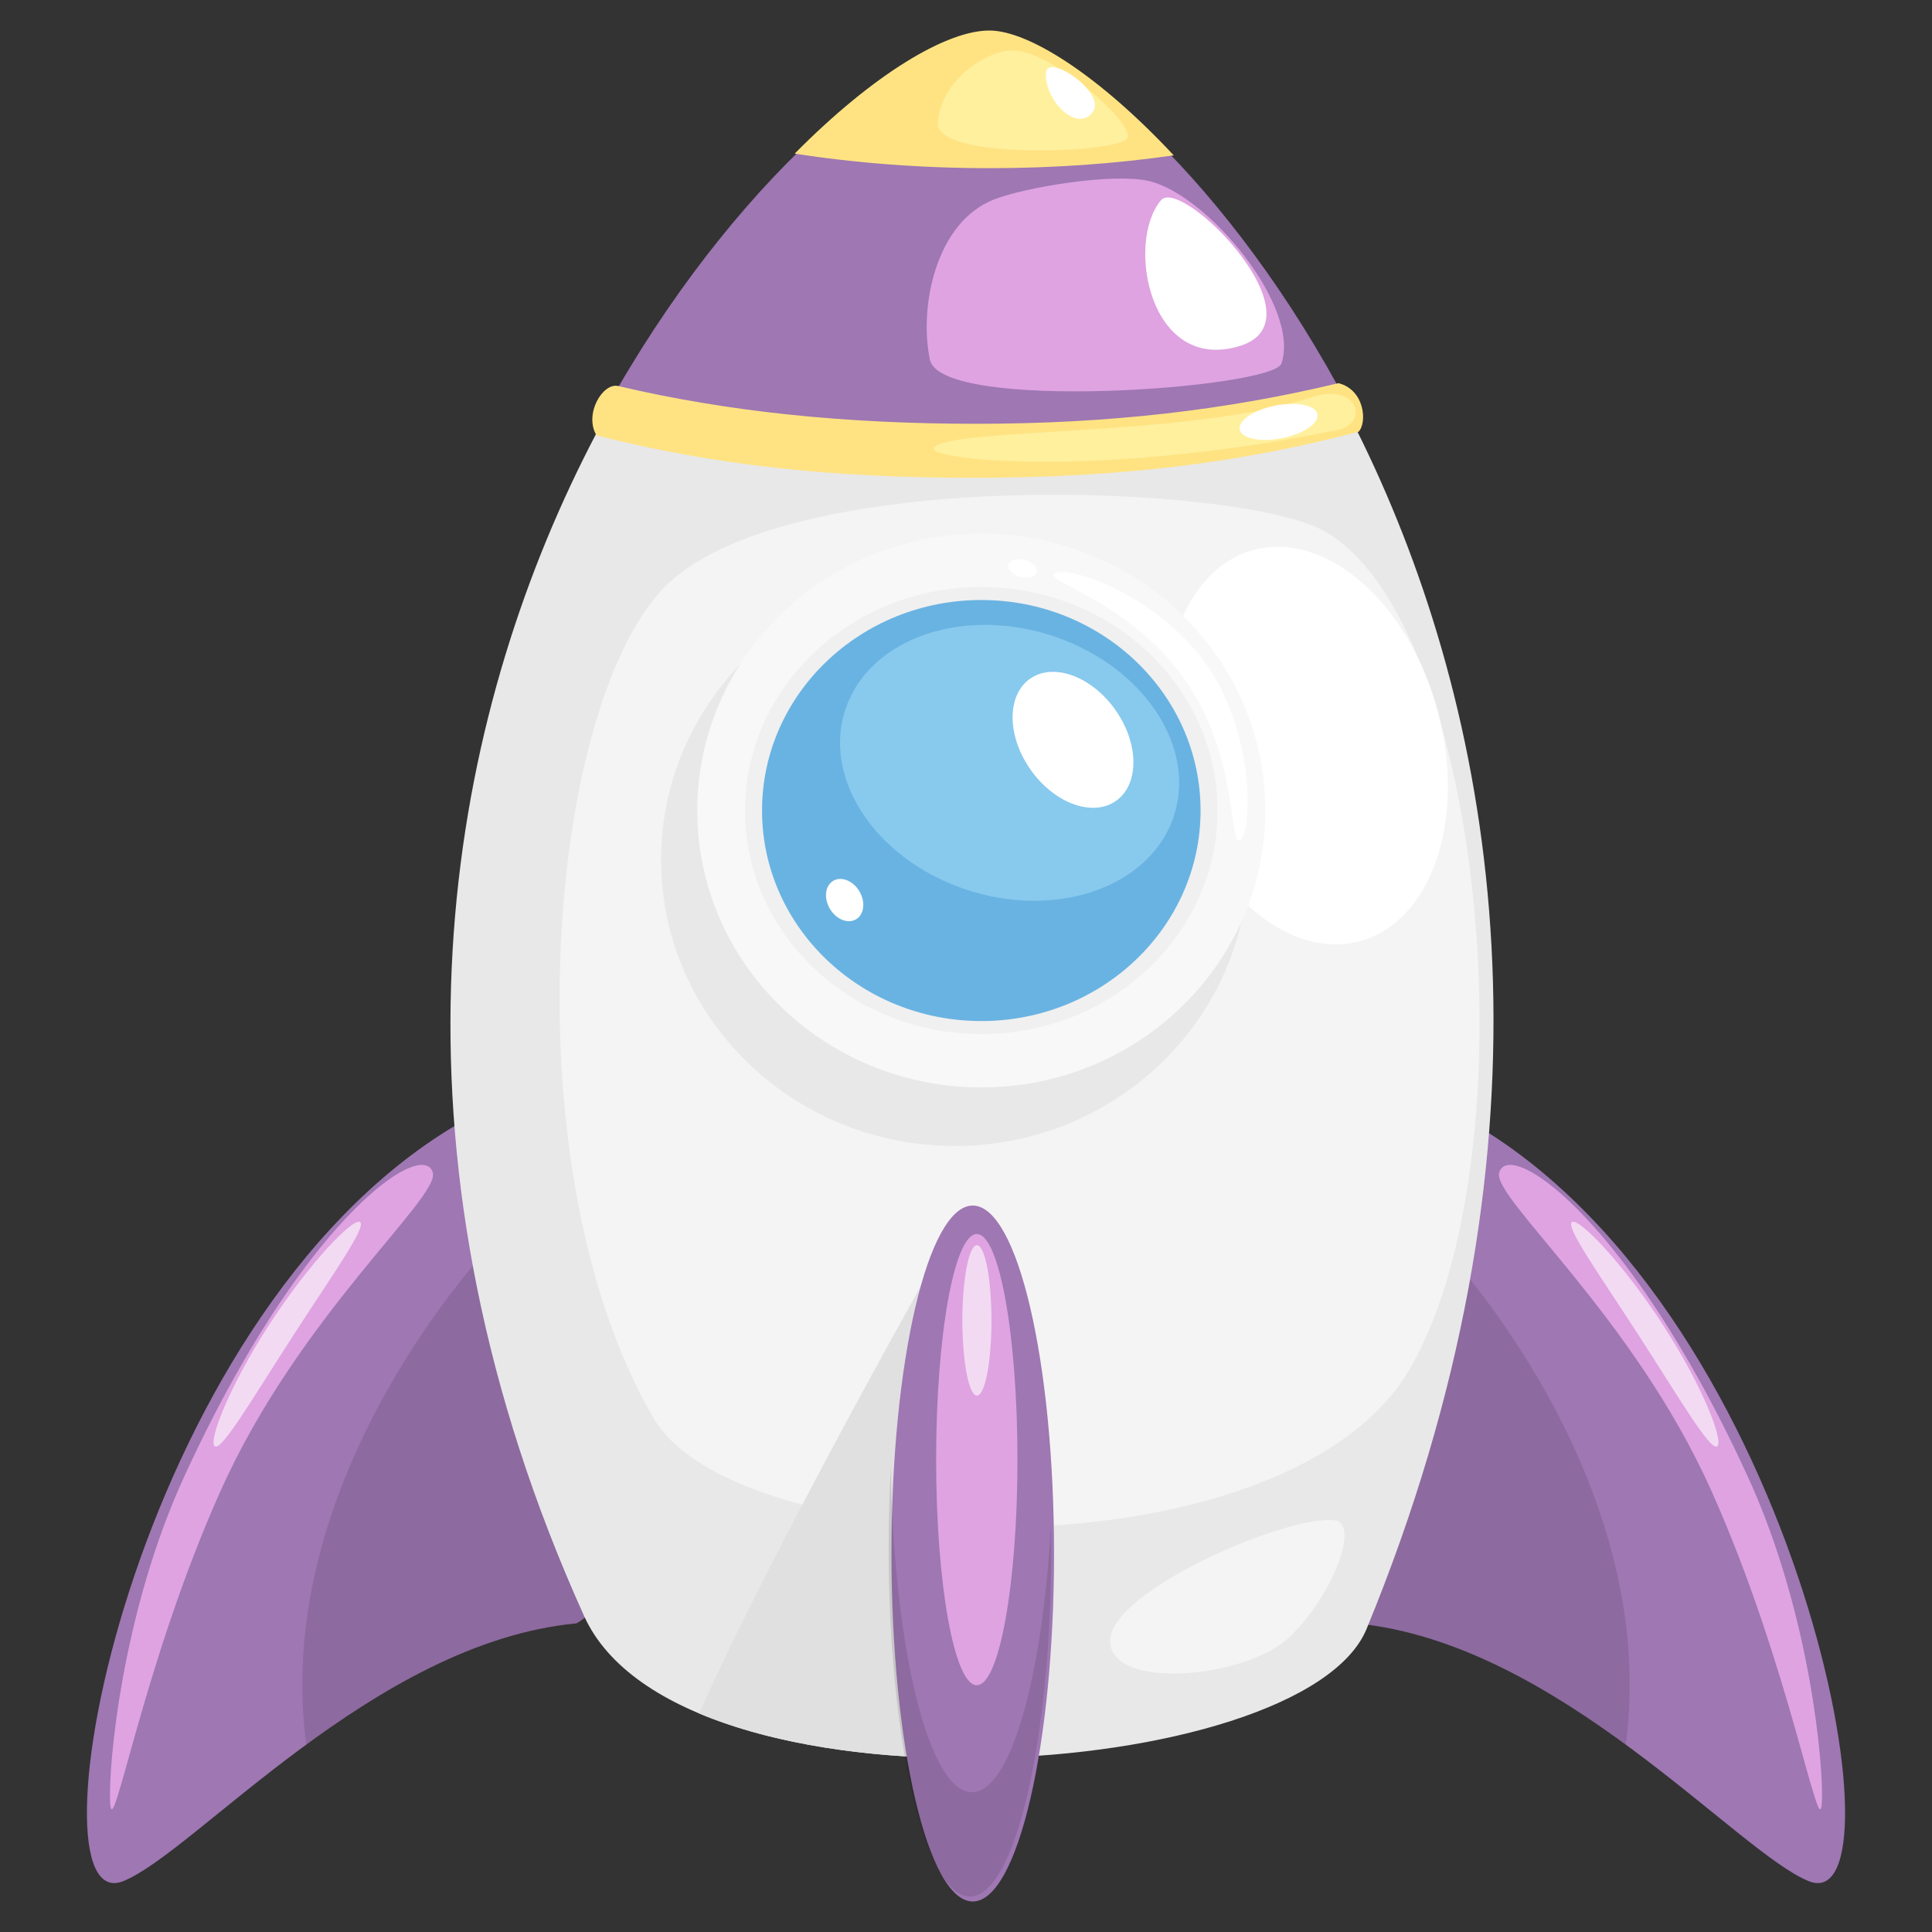 <?xml version="1.0" encoding="UTF-8" standalone="no"?><!DOCTYPE svg PUBLIC "-//W3C//DTD SVG 1.1//EN" "http://www.w3.org/Graphics/SVG/1.1/DTD/svg11.dtd"><svg width="100%" height="100%" viewBox="0 0 256 256" version="1.1" xmlns="http://www.w3.org/2000/svg" xmlns:xlink="http://www.w3.org/1999/xlink" xml:space="preserve" xmlns:serif="http://www.serif.com/" style="fill-rule:evenodd;clip-rule:evenodd;stroke-linejoin:round;stroke-miterlimit:2;"><rect x="0" y="0" width="256" height="256" fill="#333333" stroke="none"/><g id="Rocket"><g id="Layer-7" serif:id="Layer 7"><path id="Layer-3" serif:id="Layer 3" d="M239.68,249.267c13.224,5.288 -0.663,-74.302 -44.018,-100.129c-43.356,-25.828 -30.24,58.43 -16.039,65.964c26.854,2.539 50.543,30.36 60.057,34.165Z" style="fill:#9e77b3;"/><path id="Layer-4" serif:id="Layer 4" d="M174.573,209.255l16.528,-44.051c-0,0 29.043,30.337 24.317,65.965c-10.322,-7.558 -22.681,-14.827 -35.795,-16.067c-1.733,-0.919 -3.45,-2.982 -5.05,-5.847Z" style="fill-opacity:0.11;"/><path id="Layer-5" serif:id="Layer 5" d="M198.646,155.394c0.424,-1.545 2.438,-1.41 5.507,0.678c6.282,4.274 16.983,16.733 27.496,39.711c8.198,17.919 10.024,38.235 9.757,43.097c-0.315,5.736 -4.227,-18.091 -14.623,-41.309c-10.396,-23.218 -29.05,-38.847 -28.137,-42.177Z" style="fill:#dfa3e1;"/><path id="Layer-6" serif:id="Layer 6" d="M208.301,161.926c0.938,-0.577 6.776,5.477 12.081,13.681c5.306,8.204 8.083,15.472 7.144,16.049c-0.938,0.577 -5.029,-6.425 -10.334,-14.629c-5.306,-8.204 -9.83,-14.524 -8.891,-15.101Z" style="fill:#fff;fill-opacity:0.6;"/></g><g id="Layer-13" serif:id="Layer 13"><path id="Layer-9" serif:id="Layer 9" d="M16.32,249.267c-13.224,5.288 0.663,-74.302 44.018,-100.129c43.356,-25.828 30.24,58.43 16.039,65.964c-26.854,2.539 -50.543,30.36 -60.057,34.165Z" style="fill:#9e77b3;"/><path id="Layer-10" serif:id="Layer 10" d="M81.427,209.255l-16.528,-44.051c0,0 -29.043,30.337 -24.317,65.965c10.322,-7.558 22.681,-14.827 35.795,-16.067c1.733,-0.919 3.45,-2.982 5.05,-5.847Z" style="fill-opacity:0.11;"/><path id="Layer-11" serif:id="Layer 11" d="M57.354,155.394c-0.424,-1.545 -2.438,-1.41 -5.507,0.678c-6.282,4.274 -16.983,16.733 -27.496,39.711c-8.198,17.919 -10.024,38.235 -9.757,43.097c0.315,5.736 4.227,-18.091 14.623,-41.309c10.396,-23.218 29.05,-38.847 28.137,-42.177Z" style="fill:#dfa3e1;"/><path id="Layer-12" serif:id="Layer 12" d="M47.699,161.926c-0.938,-0.577 -6.776,5.477 -12.081,13.681c-5.306,8.204 -8.083,15.472 -7.144,16.049c0.938,0.577 5.029,-6.425 10.334,-14.629c5.306,-8.204 9.83,-14.524 8.891,-15.101Z" style="fill:#fff;fill-opacity:0.6;"/></g><path id="Layer-14" serif:id="Layer 14" d="M131.104,5.055c19.823,0.359 101.564,85.454 49.98,210.773c-8.404,20.416 -91.261,25.826 -103.692,-1.709c-54.314,-120.31 31.625,-209.463 53.712,-209.064Z" style="fill:#e8e8e8;"/><path id="Layer-15" serif:id="Layer 15" d="M175.496,70.374c21.414,12.165 27.565,82.736 11.399,110.877c-16.167,28.142 -89.033,25.895 -100.289,6.663c-18.954,-32.386 -14.414,-93.058 1.114,-109.766c15.529,-16.707 76.824,-13.996 87.776,-7.774Z" style="fill:#fff;fill-opacity:0.5;"/><path id="Layer-16" serif:id="Layer 16" d="M128.31,232.981c-12.962,0.024 -25.884,-1.826 -35.662,-5.935c9.923,-22.476 33.147,-63.377 33.147,-63.377l2.515,69.312Z" style="fill:#e0e0e0;"/><path id="Layer-17" serif:id="Layer 17" d="M166.335,72.817c9.618,-2.396 20.478,7.299 24.236,21.637c3.758,14.337 -1,27.923 -10.618,30.318c-9.619,2.396 -20.479,-7.299 -24.236,-21.636c-3.758,-14.338 1,-27.923 10.618,-30.319Z" style="fill:#fff;"/><path id="Layer-18" serif:id="Layer 18" d="M81.764,51.58c17.204,-29.776 39.572,-47.095 49.397,-46.918c8.844,0.159 29.923,16.97 46.149,46.561c-14.579,3.764 -31.049,5.885 -48.478,5.885c-16.869,-0 -32.84,-1.987 -47.068,-5.528Z" style="fill:#9e77b3;"/><path id="Layer-19" serif:id="Layer 19" d="M177.359,50.771c3.506,0.896 3.81,5.268 2.651,6.444c-15.982,4.214 -32.042,6.102 -51.147,6.102c-18.493,0 -34.224,-1.653 -49.821,-5.618c-1.687,-2.827 0.822,-7.029 2.874,-6.548c14.755,3.463 30.229,5.003 47.436,5.003c17.546,0 33.026,-1.791 48.007,-5.383Z" style="fill:#ffe383;"/><path id="Layer-20" serif:id="Layer 20" d="M126.502,75.99c21.473,-0 38.906,16.995 38.906,37.928c-0,20.933 -17.433,37.928 -38.906,37.928c-21.473,-0 -38.906,-16.995 -38.906,-37.928c-0,-20.933 17.433,-37.928 38.906,-37.928Z" style="fill:#e1e1e1;fill-opacity:0.63;"/><path id="Layer-21" serif:id="Layer 21" d="M130.027,70.709c20.772,0 37.636,16.441 37.636,36.69c0,20.25 -16.864,36.69 -37.636,36.69c-20.772,0 -37.636,-16.44 -37.636,-36.69c0,-20.249 16.864,-36.69 37.636,-36.69Z" style="fill:#f8f8f8;"/><path id="Layer-22" serif:id="Layer 22" d="M130.027,77.777c17.28,0 31.308,13.273 31.308,29.622c0,16.349 -14.028,29.622 -31.308,29.622c-17.279,0 -31.308,-13.273 -31.308,-29.622c0,-16.349 14.029,-29.622 31.308,-29.622Z" style="fill:#dcdcdc;fill-opacity:0.29;"/><path id="Layer-23" serif:id="Layer 23" d="M130.027,79.504c16.036,-0 29.054,12.499 29.054,27.895c0,15.396 -13.018,27.896 -29.054,27.896c-16.035,-0 -29.053,-12.5 -29.053,-27.896c-0,-15.396 13.018,-27.895 29.053,-27.895Z" style="fill:#69b3e2;"/><path id="Layer-24" serif:id="Layer 24" d="M139.803,84.37c11.945,4.093 18.943,14.904 15.618,24.126c-3.325,9.222 -15.723,13.386 -27.668,9.292c-11.945,-4.093 -18.943,-14.903 -15.618,-24.125c3.325,-9.222 15.723,-13.386 27.668,-9.293Z" style="fill:#96d2f2;fill-opacity:0.71;"/><path id="Layer-25" serif:id="Layer 25" d="M136.655,89.821c3.199,-2.045 8.27,-0.027 11.319,4.505c3.048,4.531 2.925,9.87 -0.273,11.915c-3.199,2.045 -8.271,0.027 -11.319,-4.505c-3.048,-4.531 -2.926,-9.87 0.273,-11.915Z" style="fill:#fff;"/><path id="Layer-26" serif:id="Layer 26" d="M110.403,116.715c1.078,-0.641 2.632,-0.02 3.469,1.386c0.837,1.406 0.642,3.069 -0.436,3.71c-1.078,0.641 -2.632,0.02 -3.469,-1.386c-0.837,-1.406 -0.641,-3.069 0.436,-3.71Z" style="fill:#fff;"/><path id="Layer-27" serif:id="Layer 27" d="M128.894,159.743c5.945,-0 10.771,20.659 10.771,46.106c-0,25.447 -4.826,46.106 -10.771,46.106c-5.944,-0 -10.77,-20.659 -10.77,-46.106c-0,-25.447 4.826,-46.106 10.77,-46.106Z" style="fill:#9e77b3;"/><path id="Layer-28" serif:id="Layer 28" d="M118.043,194.495c0.375,23.993 5.046,42.985 10.746,42.985c5.085,0 9.351,-15.117 10.479,-35.417c0.016,1.031 0.024,2.072 0.024,3.121c0,25.446 -4.826,46.106 -10.77,46.106c-5.945,-0 -10.771,-20.66 -10.771,-46.106c0,-3.68 0.101,-7.259 0.292,-10.689Z" style="fill-opacity:0.11;"/><path id="Layer-29" serif:id="Layer 29" d="M159.756,87.92c6.519,9.021 6.179,22.297 4.593,23.383c-1.587,1.087 -0.117,-11.215 -7.543,-21.518c-7.426,-10.304 -18.611,-12.737 -17.024,-13.824c1.587,-1.087 13.219,2.613 19.974,11.959Z" style="fill:#fff;"/><path id="Layer-30" serif:id="Layer 30" d="M135.794,74.207c1.034,0.27 1.737,0.987 1.568,1.601c-0.169,0.614 -1.145,0.893 -2.179,0.623c-1.034,-0.271 -1.737,-0.988 -1.568,-1.602c0.169,-0.613 1.145,-0.892 2.179,-0.622Z" style="fill:#fff;"/><path id="Layer-31" serif:id="Layer 31" d="M105.299,20.355c10.543,-10.654 20.293,-16.412 25.929,-16.309c5.115,0.094 14.308,5.859 24.296,16.533c-7.582,1.101 -15.794,1.703 -24.367,1.703c-9.138,0 -17.866,-0.684 -25.858,-1.927Z" style="fill:#ffe383;"/><path id="Layer-32" serif:id="Layer 32" d="M133.898,6.69c4.968,-0.395 16.455,9.554 15.505,11.586c-0.949,2.033 -25.263,3.001 -25.12,-1.931c0.143,-4.932 5.46,-9.324 9.615,-9.655Z" style="fill:#fffcb6;fill-opacity:0.52;"/><path id="Layer-33" serif:id="Layer 33" d="M152.133,23.963c7.832,1.724 20.24,16.693 17.66,24.215c-1.125,3.282 -45.117,6.535 -46.582,-0.531c-1.465,-7.066 0.807,-18.231 8.528,-21.23c4.13,-1.604 15.599,-3.51 20.394,-2.454Z" style="fill:#dfa3e1;"/><path id="Layer-34" serif:id="Layer 34" d="M138.601,9.618c0.21,-2.669 8.285,2.797 6.104,5.36c-2.181,2.564 -6.38,-1.852 -6.104,-5.36Z" style="fill:#fff;"/><path id="Layer-35" serif:id="Layer 35" d="M173.885,52.61c5.933,-1.977 7.752,3.471 3.208,4.394c-31.653,6.427 -54.818,3.927 -53.301,2.281c2.471,-2.683 34.036,-1.325 50.093,-6.675Z" style="fill:#fffcb6;fill-opacity:0.52;"/><path id="Layer-36" serif:id="Layer 36" d="M168.968,53.749c2.84,-0.567 5.349,-0.061 5.599,1.129c0.25,1.19 -1.853,2.617 -4.693,3.184c-2.84,0.567 -5.349,0.062 -5.599,-1.128c-0.25,-1.191 1.852,-2.617 4.693,-3.185Z" style="fill:#fff;"/><path id="Layer-37" serif:id="Layer 37" d="M153.836,26.536c2.745,-3.233 21.705,15.891 10.424,19.314c-11.985,3.637 -15.12,-13.782 -10.424,-19.314Z" style="fill:#fff;"/><path id="Layer-38" serif:id="Layer 38" d="M176.859,201.447c3.418,0.411 -0.35,10.168 -6.09,15.561c-5.74,5.393 -23.663,7.024 -23.683,0.421c-0.021,-6.602 23.412,-16.747 29.773,-15.982Z" style="fill:#fff;fill-opacity:0.5;"/><path id="Layer-39" serif:id="Layer 39" d="M129.43,163.516c2.975,-0 5.39,13.394 5.39,29.893c-0,16.498 -2.415,29.893 -5.39,29.893c-2.974,-0 -5.389,-13.395 -5.389,-29.893c-0,-16.499 2.415,-29.893 5.389,-29.893Z" style="fill:#dfa3e1;"/><path id="Layer-40" serif:id="Layer 40" d="M129.447,164.996c1.064,0 1.927,4.465 1.927,9.965c-0,5.499 -0.863,9.964 -1.927,9.964c-1.063,-0 -1.926,-4.465 -1.926,-9.964c-0,-5.5 0.863,-9.965 1.926,-9.965Z" style="fill:#fff;fill-opacity:0.6;"/></g></svg>